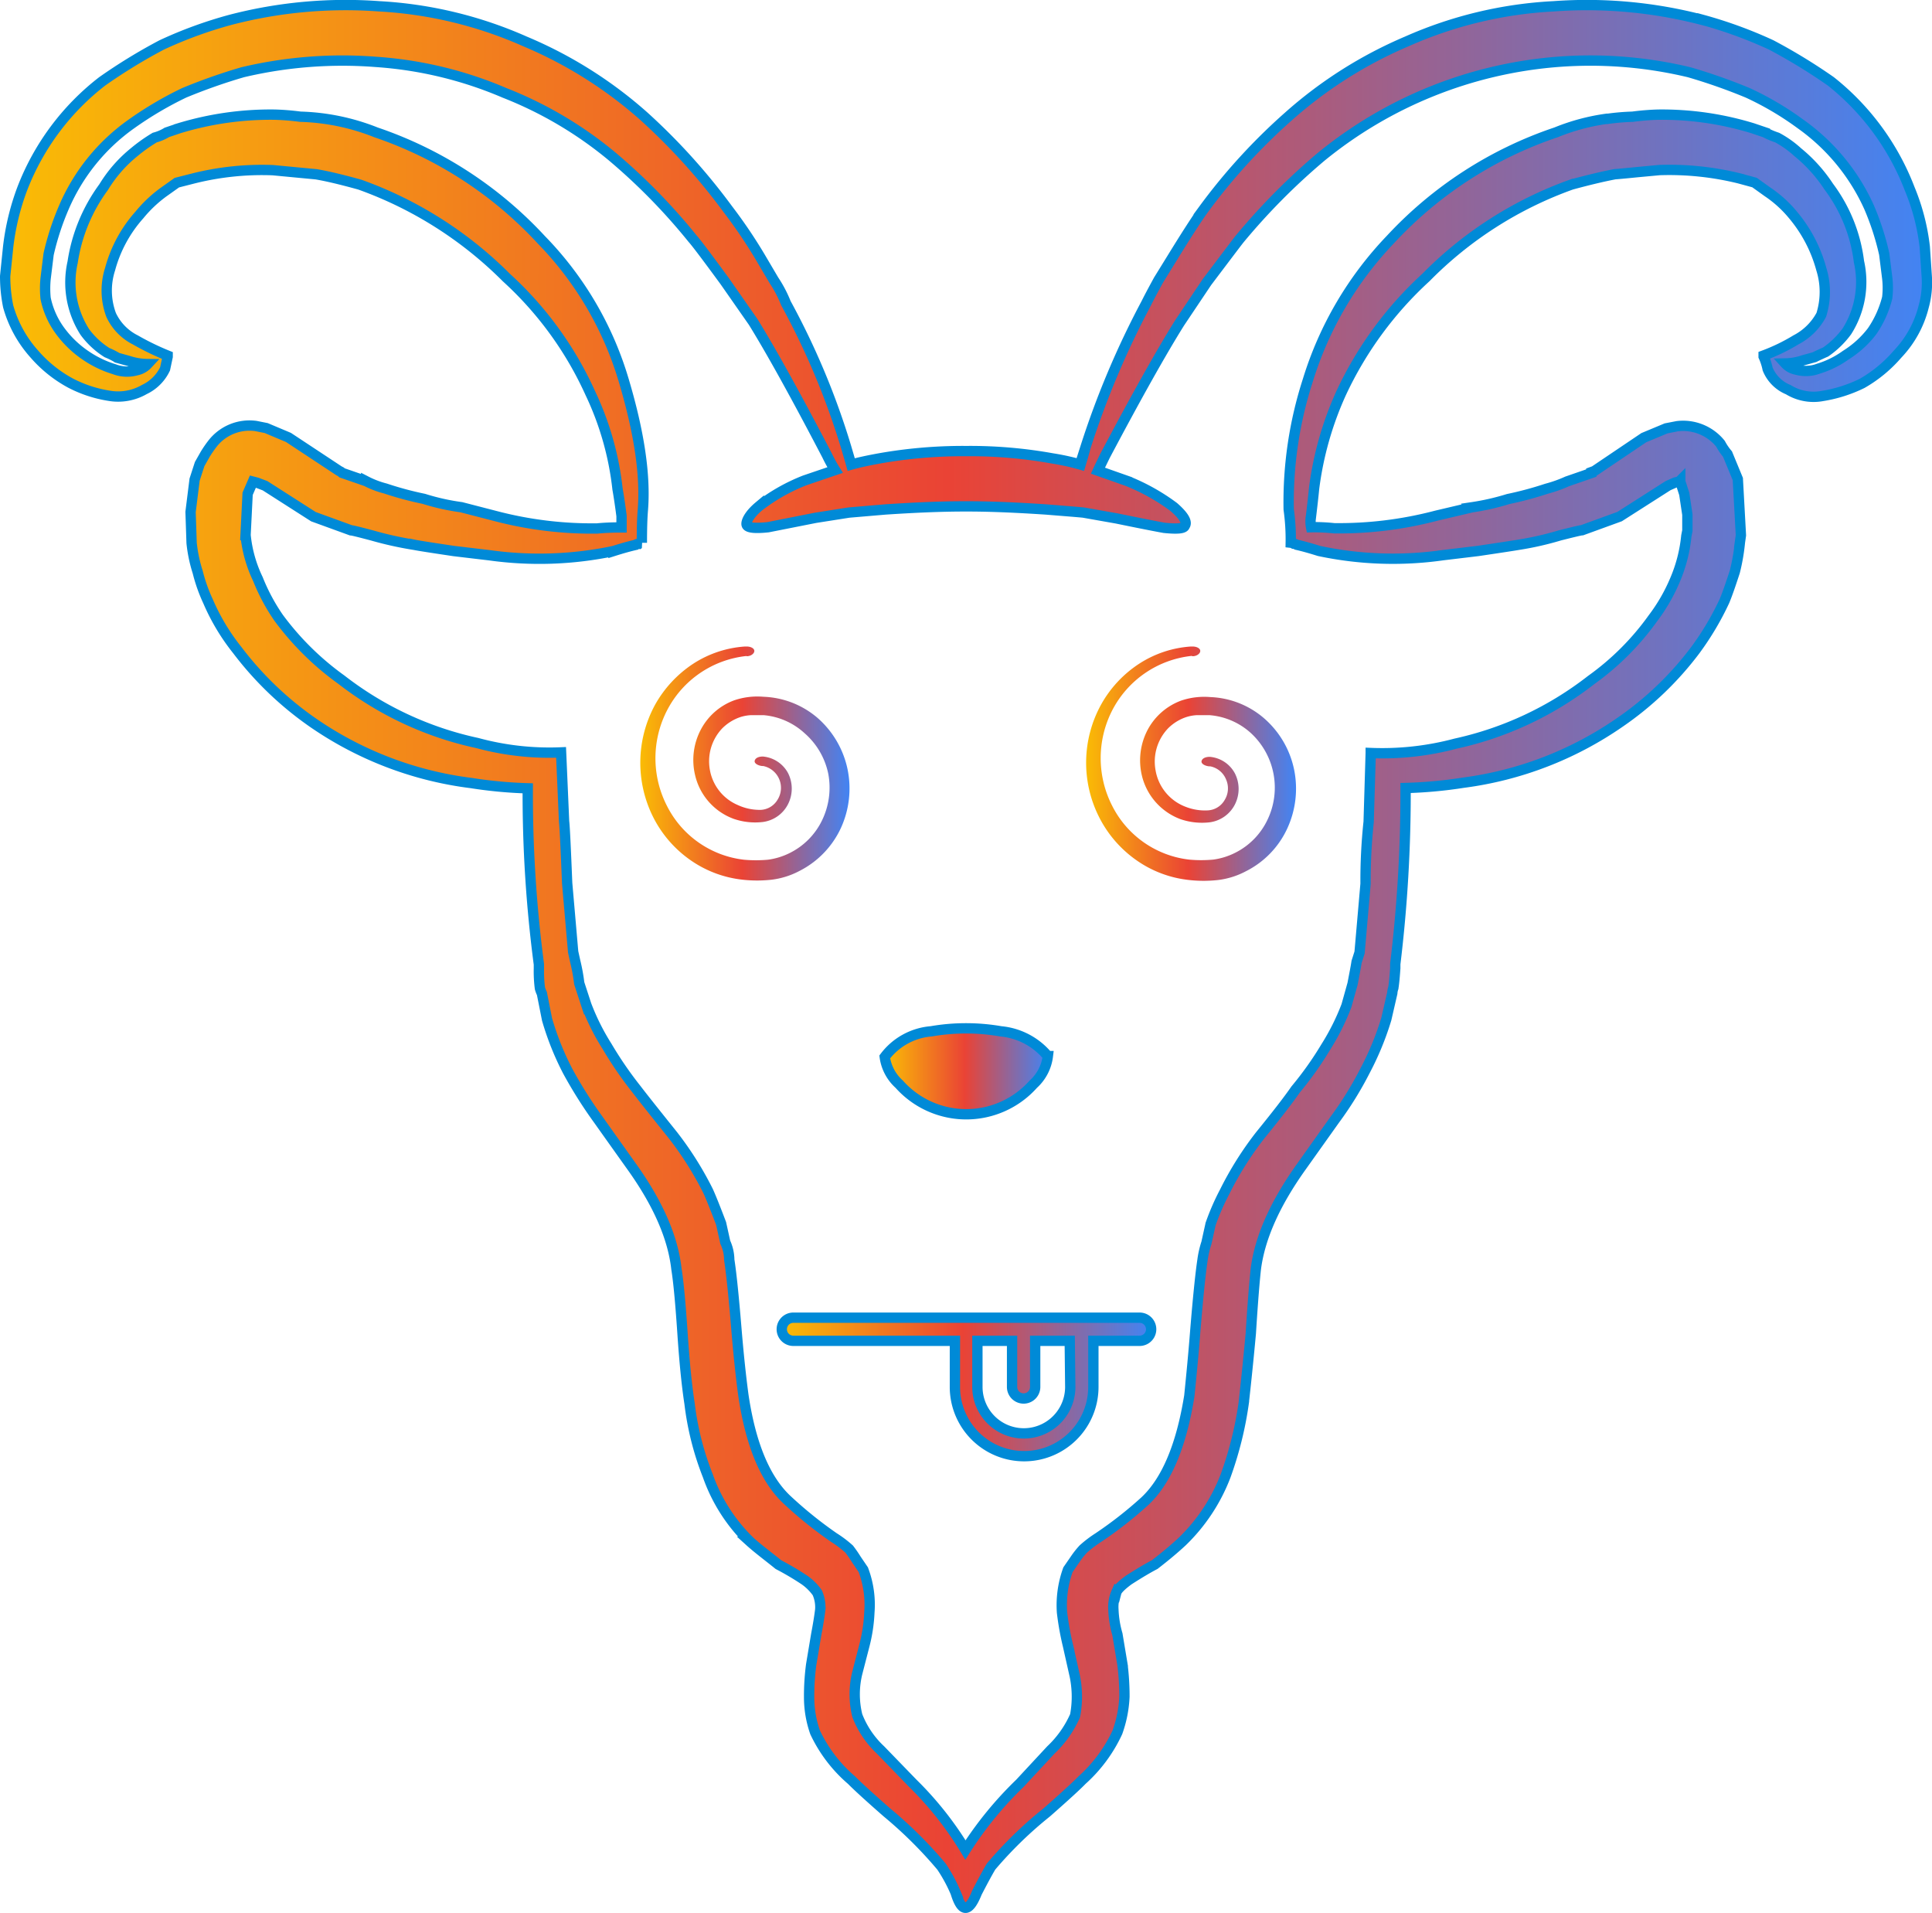 
<svg xmlns="http://www.w3.org/2000/svg" xmlns:xlink="http://www.w3.org/1999/xlink" viewBox="0 0 187.25 185.38"><defs><style>.cls-1,.cls-2,.cls-3,.cls-4,.cls-5{stroke:#008ad7;stroke-miterlimit:10;}.cls-1,.cls-3{stroke-width:0;}.cls-1{fill:url(#linear-gradient);}.cls-2{fill-rule:evenodd;fill:url(#linear-gradient-2);}.cls-3{fill:url(#linear-gradient-3);}.cls-4{fill:url(#linear-gradient-4);}.cls-5{fill:url(#linear-gradient-5);}</style><linearGradient id="linear-gradient" x1="62.01" y1="73.99" x2="82.31" y2="73.99" gradientUnits="userSpaceOnUse"><stop offset="0" stop-color="#fabc05"/><stop offset="0.49" stop-color="#ea4335"/><stop offset="1" stop-color="#4284f3"/></linearGradient><linearGradient id="linear-gradient-2" x1="0.5" y1="92.69" x2="186.75" y2="92.69" xlink:href="#linear-gradient"/><linearGradient id="linear-gradient-3" x1="105.23" y1="73.99" x2="125.52" y2="73.99" xlink:href="#linear-gradient"/><linearGradient id="linear-gradient-4" x1="85.79" y1="103.8" x2="101.55" y2="103.8" xlink:href="#linear-gradient"/><linearGradient id="linear-gradient-5" x1="75.77" y1="134.4" x2="111.56" y2="134.4" xlink:href="#linear-gradient"/></defs><g id="Layer_2" data-name="Layer 2"><g id="Layer_1-2" data-name="Layer 1"><path class="cls-1" d="M72.38,63.59c.4,0,.73-.26.73-.51s-.34-.44-.79-.43H72.2a10.48,10.48,0,0,0-5,1.66,11.42,11.42,0,0,0-3.72,4,11.75,11.75,0,0,0-.2,10.82,11.26,11.26,0,0,0,3.64,4.22A10.84,10.84,0,0,0,72,85.25a12.73,12.73,0,0,0,2.76,0,7.77,7.77,0,0,0,2.72-.85,8.82,8.82,0,0,0,4-4.12,9.2,9.2,0,0,0,.66-5.76,9.08,9.08,0,0,0-2.89-4.94A8.51,8.51,0,0,0,74,67.52a7,7,0,0,0-2.83.34,6,6,0,0,0-3.26,2.87,6.31,6.31,0,0,0-.54,4.39,5.94,5.94,0,0,0,3.74,4.23,6.43,6.43,0,0,0,2.78.31,3.2,3.2,0,0,0,2.49-1.74,3.33,3.33,0,0,0,0-3,3.07,3.07,0,0,0-2.44-1.61c-.51,0-.78.21-.8.45s.37.44.74.47h.09a2.16,2.16,0,0,1,1.4,3.25,2,2,0,0,1-1.64,1A5.09,5.09,0,0,1,71.48,78a4.56,4.56,0,0,1-2.67-3.35A4.63,4.63,0,0,1,70,70.58a4.53,4.53,0,0,1,1.81-1.11,4.11,4.11,0,0,1,1-.17h.59c.22,0,.39,0,.59,0h0a6.72,6.72,0,0,1,4,1.76A7.11,7.11,0,0,1,80.28,75a7.27,7.27,0,0,1-.6,4.48,6.85,6.85,0,0,1-3.12,3.17,6.68,6.68,0,0,1-2.13.66,13.06,13.06,0,0,1-2.34,0,9.59,9.59,0,0,1-7.44-5.2,10.11,10.11,0,0,1,0-9.27,9.83,9.83,0,0,1,7.69-5.27Z"/><path class="cls-2" d="M155.77,11.52a22.2,22.2,0,0,1,2.46-.21,23.68,23.68,0,0,1,2.45-.2,30,30,0,0,1,9.2,1.32l1.18.4a7.54,7.54,0,0,0,1.18.5,9.88,9.88,0,0,1,2,1.42,14.67,14.67,0,0,1,3,3.33,15.22,15.22,0,0,1,2.93,7.27A8.92,8.92,0,0,1,179,32.11a8.62,8.62,0,0,1-2.06,2c-.46.2-.82.37-1.08.5l-1.08.3a5.78,5.78,0,0,1-1.76.31,1.93,1.93,0,0,0,1.08.6,3.46,3.46,0,0,0,2.16-.1,9,9,0,0,0,2.64-1.31,9.56,9.56,0,0,0,2.55-2.32,10.1,10.1,0,0,0,1.46-3.24,8.22,8.22,0,0,0,0-1.91l-.29-2.32a25.73,25.73,0,0,0-1.47-4.54A19.9,19.9,0,0,0,174.49,12a29.43,29.43,0,0,0-5.09-3,54.53,54.53,0,0,0-5.69-2,41.1,41.1,0,0,0-12.83-1,41.33,41.33,0,0,0-22.83,9.19,62.67,62.67,0,0,0-7.93,8c-.27.34-1.31,1.72-3.14,4.14l-2.64,3.94q-2.66,4.25-7.25,12.92c-.26.54-.49,1-.68,1.42l2.84,1a19.89,19.89,0,0,1,4.51,2.52c1,.87,1.33,1.48,1.07,1.82-.07.27-.72.33-2,.2-.78-.14-2.32-.44-4.6-.91L105,49.67c-.71-.07-1.92-.16-3.62-.3q-4.51-.3-7.54-.3h-.4c-2.09,0-4.63.1-7.64.3l-3.52.3-3.24.51-4.6.91c-1.24.13-1.93.06-2.06-.2s.19-1,1.17-1.82A17.91,17.91,0,0,1,78,46.55l2.94-1a14,14,0,0,1-.78-1.42Q75.63,35.45,73,31.2l-2.75-3.94q-2.66-3.63-3.13-4.14a58.32,58.32,0,0,0-7.84-8A38,38,0,0,0,48.9,9,38.17,38.17,0,0,0,36.46,6,42,42,0,0,0,23.52,7a55.07,55.07,0,0,0-5.68,2,34.73,34.73,0,0,0-5.09,3A19.14,19.14,0,0,0,6.19,20.1a25.79,25.79,0,0,0-1.48,4.54L4.42,27a9.58,9.58,0,0,0,0,1.91,8.07,8.07,0,0,0,1.47,3.24,10.08,10.08,0,0,0,2.45,2.32,10.23,10.23,0,0,0,2.74,1.31,3.44,3.44,0,0,0,2.16.1,2,2,0,0,0,1.07-.6,6.08,6.08,0,0,1-1.86-.31l-1.08-.3a7,7,0,0,0-1-.5,7.92,7.92,0,0,1-2.15-2,8.92,8.92,0,0,1-1.18-6.76,16.35,16.35,0,0,1,3-7.27A13.13,13.13,0,0,1,13,14.75a15.6,15.6,0,0,1,2-1.42,4.36,4.36,0,0,0,1.17-.5l1.18-.4a30.43,30.43,0,0,1,9.31-1.32,23.89,23.89,0,0,1,2.45.2,21.38,21.38,0,0,1,7.34,1.52,38.76,38.76,0,0,1,16,10.39,32.84,32.84,0,0,1,8,13.63c1.49,5,2.12,9.15,1.86,12.52-.07.81-.1,1.88-.1,3.23a.39.39,0,0,0-.3.1.42.42,0,0,0-.3.1c-.58.13-1.3.33-2.15.6a34.9,34.9,0,0,1-12,.41L44,53.4c-2.22-.33-3.49-.53-3.82-.6a34.31,34.31,0,0,1-4.11-.91c-1.25-.33-1.93-.5-2.06-.5l-3.63-1.32-4.69-3-.79-.3-.39-.1L24,47.85l-.2,4A12.68,12.68,0,0,0,25,56.12,18.83,18.83,0,0,0,27,59.86a27.34,27.34,0,0,0,6.08,6A32.67,32.67,0,0,0,46.25,72a26.71,26.71,0,0,0,8.13.91l.29,6.67c.07.6.16,2.62.3,6l.58,6.66.2.91a18,18,0,0,1,.39,2.13l.69,2.11a22.13,22.13,0,0,0,2,4,36.75,36.75,0,0,0,2.84,4.14c.72.94,1.9,2.42,3.52,4.44a32.24,32.24,0,0,1,3.44,5.45c.19.41.62,1.45,1.26,3.14l.4,1.81a4.17,4.17,0,0,1,.39,1.72c.2,1.27.43,3.5.69,6.66q.3,3.63.68,6.46,1.08,7.26,4.31,10.2A39.73,39.73,0,0,0,80.83,149a10.69,10.69,0,0,1,1.47,1.11,11.67,11.67,0,0,1,.69,1l.68,1a9.6,9.6,0,0,1,.59,4.14,15.38,15.38,0,0,1-.49,3.23l-.68,2.63a8.63,8.63,0,0,0,0,4.14,9,9,0,0,0,2.25,3.33l3.13,3.23a32.77,32.77,0,0,1,5.1,6.46,35.37,35.37,0,0,1,5.28-6.46l3-3.23a10.25,10.25,0,0,0,2.35-3.33,9.92,9.92,0,0,0-.1-4.14l-.59-2.63a27.42,27.42,0,0,1-.58-3.23,10.09,10.09,0,0,1,.58-4.14l.69-1a8.08,8.08,0,0,1,.79-1,11.23,11.23,0,0,1,1.46-1.11,38.79,38.79,0,0,0,4.51-3.53q3.14-2.94,4.31-10.2c.19-1.89.4-4,.59-6.46.26-3.16.49-5.39.68-6.66a9.4,9.4,0,0,1,.39-1.72l.4-1.81a23.22,23.22,0,0,1,1.37-3.14,32.14,32.14,0,0,1,3.43-5.45q2.44-3,3.43-4.44a33,33,0,0,0,2.94-4.14,22.46,22.46,0,0,0,2-4l.59-2.11c.19-1,.32-1.65.39-2.13l.29-.91.58-6.66a53.71,53.71,0,0,1,.3-6l.2-6.67a27.58,27.58,0,0,0,8.23-.91,32.74,32.74,0,0,0,13.13-6.16,25.77,25.77,0,0,0,6-6,17.09,17.09,0,0,0,2.15-3.74,14.33,14.33,0,0,0,1.08-4.23l.1-.51V49.87l-.3-2-.39-1.21v-.1l-.1.1-.4.1-.68.3-4.7,3-3.63,1.32c-.13,0-.84.17-2.15.5a30.08,30.08,0,0,1-4,.91c-.4.07-1.7.27-3.93.6l-3.42.41a34.4,34.4,0,0,1-12-.41q-1.27-.4-2.16-.6a.66.66,0,0,0-.29-.1.7.7,0,0,0-.29-.1,21,21,0,0,0-.2-3.23,38.35,38.35,0,0,1,1.86-12.52,34.27,34.27,0,0,1,8-13.63,38.7,38.7,0,0,1,16.07-10.39,20.23,20.23,0,0,1,4.9-1.31ZM165,1.92a42.86,42.86,0,0,1,6.66,2.43,55,55,0,0,1,5.78,3.53,24.47,24.47,0,0,1,7.64,10.4,20.89,20.89,0,0,1,1.47,5.65l.19,2.83a8.68,8.68,0,0,1-.29,2.93,10.29,10.29,0,0,1-2.55,4.64,13.12,13.12,0,0,1-3.42,2.82,13.56,13.56,0,0,1-3.83,1.22,4.68,4.68,0,0,1-3.33-.61,3.65,3.65,0,0,1-2-2,5.72,5.72,0,0,0-.39-1.21v-.1a18.24,18.24,0,0,0,3.14-1.52,5.83,5.83,0,0,0,2.45-2.42,7.41,7.41,0,0,0,0-4.44,13.72,13.72,0,0,0-2.75-5.25,11.44,11.44,0,0,0-2.45-2.22l-1.27-.91-1.47-.4a28.36,28.36,0,0,0-7.74-.81l-2.15.2c-1.38.14-2.09.2-2.16.2-1.11.21-2.51.54-4.21,1a37.48,37.48,0,0,0-14.11,9A35.54,35.54,0,0,0,130,38.06a32.06,32.06,0,0,0-2.64,9.29c-.07.74-.17,1.61-.29,2.62a3,3,0,0,0,0,1.12,18.22,18.22,0,0,1,2.24.1,37,37,0,0,0,9.9-1.22l3.44-.81a23.53,23.53,0,0,0,3.52-.8,33.93,33.93,0,0,0,3.72-1,12.81,12.81,0,0,0,2-.71l2.34-.81v-.09l.3-.11,4.79-3.23,2.16-.9,1.08-.21A4.66,4.66,0,0,1,166.75,43a5.63,5.63,0,0,0,.68,1l1,2.42.3,5.45-.1.71a19.06,19.06,0,0,1-.49,2.82c-.4,1.22-.72,2.16-1,2.83A27.67,27.67,0,0,1,164.31,63,31.22,31.22,0,0,1,157,70a34.43,34.43,0,0,1-15.19,5.85,43.23,43.23,0,0,1-5.58.51,137.94,137.94,0,0,1-1,17.06v.4c-.06.87-.12,1.51-.19,1.92a1.9,1.9,0,0,0-.1.5l-.58,2.52a28.16,28.16,0,0,1-2.06,5,33.79,33.79,0,0,1-2.94,4.75q-1.08,1.52-3.23,4.54-3.82,5.35-4.41,9.89c-.13,1.15-.3,3.23-.49,6.26-.26,2.83-.5,5.08-.69,6.77a34.86,34.86,0,0,1-1.76,7.06,17.57,17.57,0,0,1-4.21,6.36c-.72.67-1.6,1.41-2.65,2.22-.65.34-1.5.84-2.54,1.51-.73.54-1.12.94-1.19,1.21a3.48,3.48,0,0,0-.28,1.62,9.8,9.8,0,0,0,.39,2.42l.49,2.93a24.48,24.48,0,0,1,.19,3.13,11.74,11.74,0,0,1-.68,3.43,14.3,14.3,0,0,1-3.43,4.64c-.52.54-1.67,1.59-3.42,3.13a39,39,0,0,0-5.4,5.25c-.32.54-.78,1.38-1.37,2.53q-1.17,2.93-2.06,0a15,15,0,0,0-1.37-2.53,41.37,41.37,0,0,0-5.29-5.25c-1.76-1.54-2.9-2.59-3.43-3.13A13.89,13.89,0,0,1,79,167.87a10.25,10.25,0,0,1-.58-3.43,22.76,22.76,0,0,1,.2-3.13l.49-2.93c.19-1,.32-1.81.39-2.42a3.46,3.46,0,0,0-.29-1.62A5.11,5.11,0,0,0,78,153.13c-1-.67-1.9-1.17-2.55-1.51-1-.81-2-1.55-2.74-2.22A16.46,16.46,0,0,1,68.6,143,28,28,0,0,1,66.83,136c-.26-1.69-.49-3.94-.68-6.77-.2-3-.4-5.11-.59-6.26q-.5-4.55-4.31-9.89-2.14-3-3.23-4.54a43.18,43.18,0,0,1-3-4.75,27.41,27.41,0,0,1-2-5l-.5-2.52a2.77,2.77,0,0,1-.19-.5,12.74,12.74,0,0,1-.1-1.92v-.4a126.73,126.73,0,0,1-1.08-17.06,42.91,42.91,0,0,1-5.48-.51A34.5,34.5,0,0,1,30.29,70,32.28,32.28,0,0,1,23,63a20.55,20.55,0,0,1-2.84-4.74,15.56,15.56,0,0,1-1-2.83,13.83,13.83,0,0,1-.59-2.82l-.1-3,.39-3.13.49-1.51L19.9,44a11.18,11.18,0,0,1,.69-1,4.54,4.54,0,0,1,4.21-1.72l1,.2,2.16.91,4.89,3.23.19.1.11.1,2.34.81a8.86,8.86,0,0,0,1.87.71,32.27,32.27,0,0,0,3.72,1,21.7,21.7,0,0,0,3.63.81L48,50a36.81,36.81,0,0,0,9.89,1.21c.59-.06,1.37-.1,2.35-.1V50c-.13-1-.26-1.88-.39-2.62a29,29,0,0,0-2.64-9.29,34.17,34.17,0,0,0-8.14-11.2,38.26,38.26,0,0,0-14.2-9c-1.7-.47-3.1-.81-4.22-1l-4.21-.4a27.36,27.36,0,0,0-7.73.81l-1.57.4-1.28.91a12.57,12.57,0,0,0-2.35,2.22,12.94,12.94,0,0,0-2.84,5.25,6.77,6.77,0,0,0,.1,4.44,5.14,5.14,0,0,0,2.35,2.42,25.4,25.4,0,0,0,3.13,1.52v.1L16,35.74a4.22,4.22,0,0,1-2,2,5.08,5.08,0,0,1-3.43.61,12.14,12.14,0,0,1-3.72-1.22,12.49,12.49,0,0,1-3.53-2.83A11.57,11.57,0,0,1,.79,29.68,14.68,14.68,0,0,1,.5,26.76l.29-2.83a23.74,23.74,0,0,1,1.37-5.65A24.08,24.08,0,0,1,9.91,7.88a52.87,52.87,0,0,1,5.77-3.53,41.5,41.5,0,0,1,6.66-2.43A44.25,44.25,0,0,1,36.74.61,40.17,40.17,0,0,1,50.85,4a41.48,41.48,0,0,1,11.56,7.27,60.52,60.52,0,0,1,8.13,9,48.62,48.62,0,0,1,3.14,4.64L75,27.15a11.9,11.9,0,0,1,1.17,2.23A73.2,73.2,0,0,1,82,43.3c.2.68.37,1.25.5,1.72.71-.2,1.63-.4,2.74-.6a46.45,46.45,0,0,1,8.22-.71h.4a45,45,0,0,1,8.13.71,23.16,23.16,0,0,1,2.74.6c.14-.47.3-1,.49-1.72a84.35,84.35,0,0,1,5.88-13.92c.2-.41.59-1.15,1.18-2.23l1.37-2.22q2.05-3.33,3-4.64a57.13,57.13,0,0,1,8.22-9A41.89,41.89,0,0,1,136.38,4,40.11,40.11,0,0,1,150.58.61,44.31,44.31,0,0,1,165,1.93Z"/><path class="cls-3" d="M115.59,63.59c.41,0,.74-.26.74-.51s-.34-.44-.79-.43h-.12a10.48,10.48,0,0,0-5,1.66,11.24,11.24,0,0,0-3.72,4,11.67,11.67,0,0,0-.2,10.82,11.32,11.32,0,0,0,3.63,4.22,10.84,10.84,0,0,0,5.15,1.93,12.64,12.64,0,0,0,2.75,0,7.71,7.71,0,0,0,2.72-.85,8.73,8.73,0,0,0,4-4.12,9.21,9.21,0,0,0,.67-5.76,9,9,0,0,0-2.9-4.94,8.46,8.46,0,0,0-5.21-2.06,7,7,0,0,0-2.83.34,6.05,6.05,0,0,0-3.27,2.87,6.36,6.36,0,0,0-.54,4.39,6,6,0,0,0,3.74,4.23,6.45,6.45,0,0,0,2.79.31,3.21,3.21,0,0,0,2.49-1.74,3.33,3.33,0,0,0,0-3,3.05,3.05,0,0,0-2.44-1.61c-.5,0-.78.21-.8.45s.37.44.74.47h.1a2.09,2.09,0,0,1,1.54,1.27,2.14,2.14,0,0,1-.14,2,2,2,0,0,1-1.64,1,5.13,5.13,0,0,1-2.22-.38A4.6,4.6,0,0,1,112,74.66a4.66,4.66,0,0,1,1.21-4.08,4.5,4.5,0,0,1,1.82-1.11,4.11,4.11,0,0,1,1-.17h.59c.22,0,.39,0,.58,0h0a6.74,6.74,0,0,1,4.06,1.76,7.19,7.19,0,0,1,1.57,8.41,6.85,6.85,0,0,1-3.12,3.17,6.68,6.68,0,0,1-2.13.66,13,13,0,0,1-2.33,0,9.59,9.59,0,0,1-7.45-5.2,10.14,10.14,0,0,1,0-9.27,9.84,9.84,0,0,1,7.69-5.27Z"/><path class="cls-4" d="M101.55,102.34A6.72,6.72,0,0,0,97,99.94a19.78,19.78,0,0,0-6.75,0,6.27,6.27,0,0,0-4.5,2.48,4.34,4.34,0,0,0,1.4,2.64,8.7,8.7,0,0,0,13,0,4.38,4.38,0,0,0,1.41-2.72Z"/><path class="cls-5" d="M110.45,127.69H76.89a1.12,1.12,0,1,0,0,2.24H92.55v4.47a6.71,6.71,0,1,0,13.42,0v-4.47h4.48a1.12,1.12,0,0,0,0-2.24Zm-6.72,6.71a4.48,4.48,0,1,1-9,0v-4.47h3.36v4.47a1.12,1.12,0,0,0,2.24,0v-4.47h3.35Z"/></g></g></svg>

